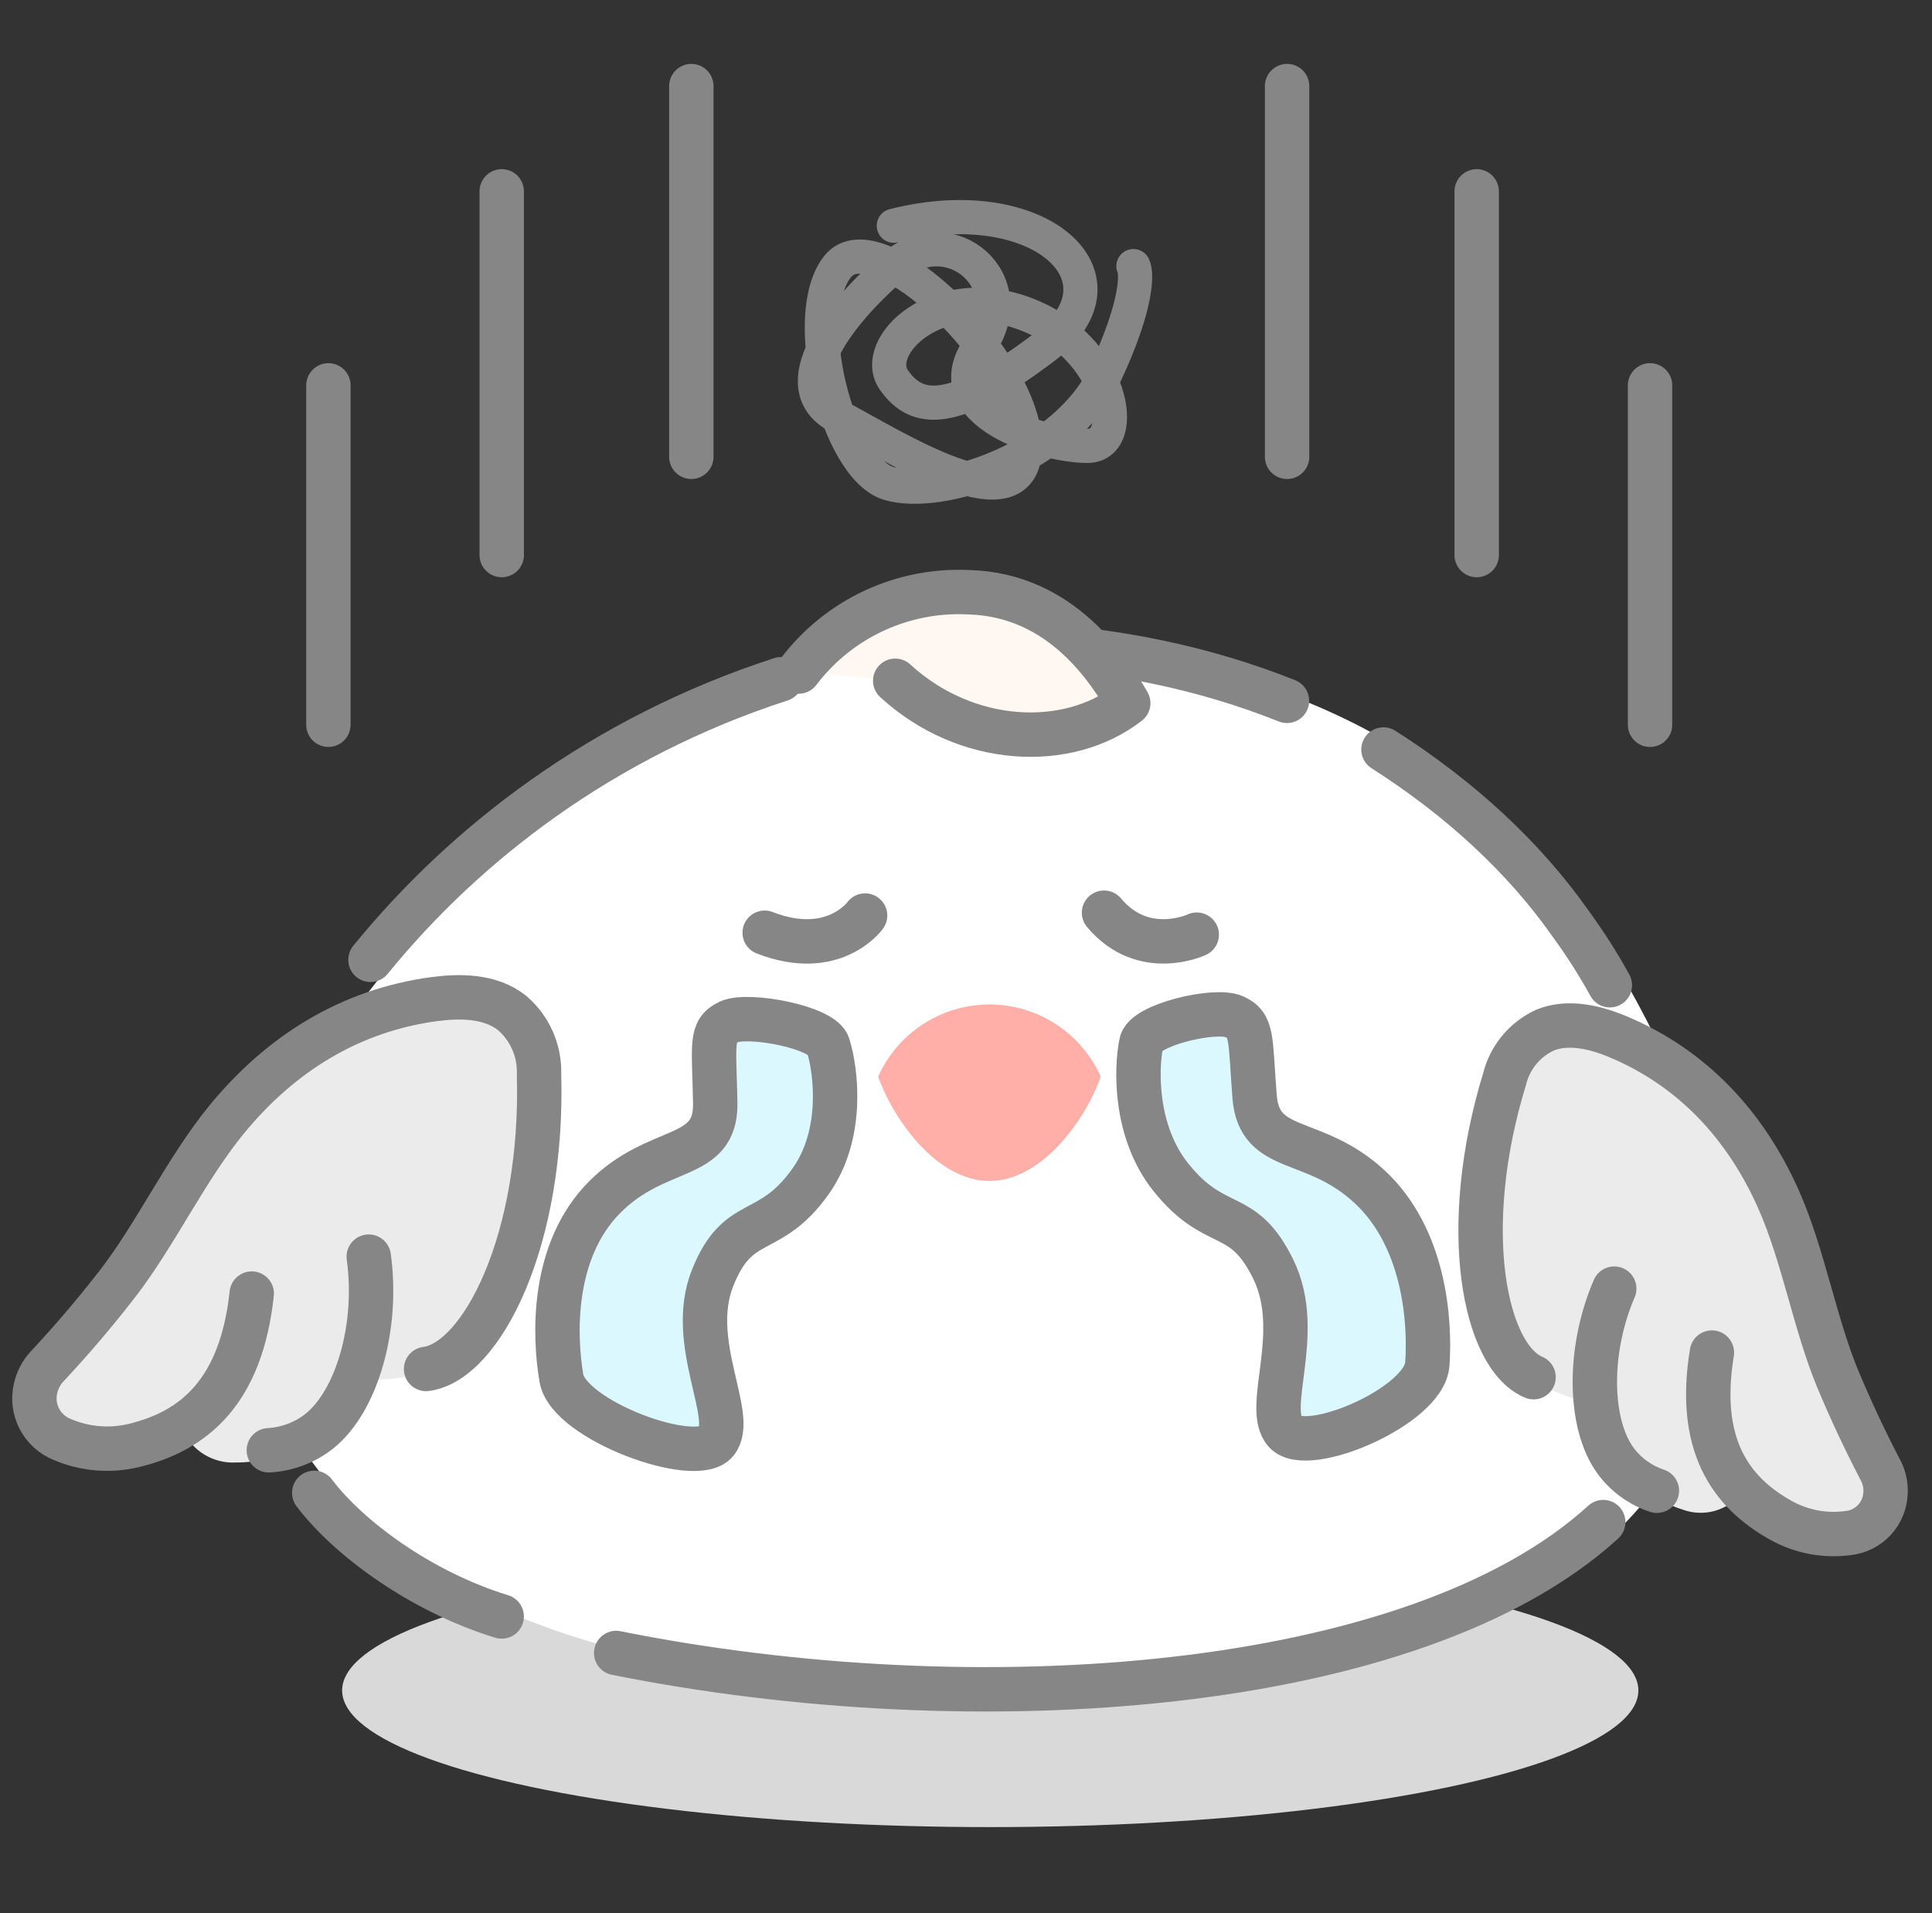 <svg width="101" height="100" viewBox="0 0 101 100" fill="none" xmlns="http://www.w3.org/2000/svg">
<rect x="0" y="0" width="101" height="100" fill="#333333" stroke="none"/>
<g clip-path="url(#clip0_2901_31219)">
<ellipse cx="51.768" cy="88.357" rx="33.882" ry="7.143" fill="#D9D9D9"/>
<path d="M54.246 33.726C69.001 34.475 77.666 40.965 83.037 48.28C83.812 49.339 84.511 50.427 85.113 51.534C85.445 52.121 85.764 52.713 86.068 53.304C89.854 60.562 92.2 68.497 87.708 76.022C80.511 88.085 62.475 89.177 42.093 87.779C38.533 87.538 35.039 86.955 31.712 86.047C28.625 85.223 25.76 84.049 23.234 82.573C15.691 78.031 12.943 71.899 13.22 66.173C13.531 58.963 17.179 54.211 22.411 47.998C26.743 42.854 35.069 37.209 44.246 34.847C47.424 33.984 50.835 33.601 54.246 33.726Z" fill="white"/>
<path d="M83.813 79.558C73.979 88.533 51.009 90.174 32.212 86.4" stroke="#868686" stroke-width="2.321" stroke-linecap="round" stroke-linejoin="round"/>
<path d="M72.324 39.176C76.367 41.753 79.676 44.828 82.082 48.242C82.858 49.306 83.557 50.394 84.159 51.496" stroke="#868686" stroke-width="2.321" stroke-linecap="round" stroke-linejoin="round"/>
<path d="M48.144 33.883C49.841 33.682 51.568 33.623 53.286 33.707C58.217 33.919 63.008 34.921 67.279 36.632" stroke="#868686" stroke-width="2.321" stroke-linecap="round" stroke-linejoin="round"/>
<path d="M19.367 50.169C24.26 44.152 31.437 38.55 40.822 35.506" stroke="#868686" stroke-width="2.321" stroke-linecap="round" stroke-linejoin="round"/>
<path d="M26.227 84.491C21.977 83.188 18.198 80.378 16.427 78.03" stroke="#868686" stroke-width="2.321" stroke-linecap="round" stroke-linejoin="round"/>
<path d="M57.54 56.262C57.036 55.142 56.219 54.191 55.187 53.524C54.156 52.857 52.953 52.502 51.725 52.502C50.496 52.502 49.294 52.857 48.263 53.524C47.231 54.191 46.414 55.142 45.91 56.262V56.294C46.834 58.802 49.117 61.727 51.728 61.727C54.339 61.727 56.616 58.802 57.54 56.294V56.262Z" fill="#FFAFA7"/>
<path d="M62.563 48.854C62.563 48.854 59.778 50.169 57.715 47.706" stroke="#868686" stroke-width="2.321" stroke-linecap="round" stroke-linejoin="round"/>
<path d="M45.225 47.855C45.225 47.855 43.579 50.155 39.976 48.753" stroke="#868686" stroke-width="2.321" stroke-linecap="round" stroke-linejoin="round"/>
<path d="M88.021 78.925C86.225 78.35 84.403 77.163 83.697 74.733C83.574 74.324 83.353 73.952 83.052 73.649C82.751 73.346 82.38 73.123 81.972 72.997C81.084 72.714 80.272 72.232 79.598 71.588C78.924 70.945 78.406 70.155 78.083 69.281C77.129 66.942 82.887 61.999 85.106 63.204C89.527 65.607 89.596 71.96 91.289 75.006C91.559 75.489 91.677 76.042 91.626 76.593C91.575 77.143 91.358 77.666 91.004 78.091C90.65 78.515 90.175 78.823 89.642 78.972C89.109 79.121 88.544 79.104 88.021 78.925Z" fill="#EBEBEB"/>
<path d="M80.171 71.984C77.609 70.907 76.25 64.245 78.655 56.402C78.792 55.846 79.052 55.327 79.416 54.885C79.781 54.442 80.24 54.088 80.76 53.846C82.008 53.336 83.447 53.707 84.643 54.213C88.54 55.869 91.283 58.87 92.982 62.701C94.278 65.63 94.87 69.165 96.055 72.034C96.74 73.676 97.486 75.269 98.293 76.814C98.499 77.189 98.596 77.615 98.57 78.042C98.55 78.564 98.344 79.061 97.99 79.444C97.635 79.826 97.155 80.07 96.636 80.129C95.422 80.298 94.185 80.067 93.113 79.472C90.412 77.971 88.715 75.458 89.494 70.697" fill="#EBEBEB"/>
<path d="M80.171 71.984C77.609 70.907 76.25 64.245 78.655 56.402C78.792 55.846 79.052 55.327 79.416 54.885C79.781 54.442 80.24 54.088 80.76 53.846C82.008 53.336 83.447 53.707 84.643 54.213C88.54 55.869 91.283 58.87 92.982 62.701C94.278 65.63 94.87 69.165 96.055 72.034C96.74 73.676 97.486 75.269 98.293 76.814C98.499 77.189 98.596 77.615 98.57 78.042C98.55 78.564 98.344 79.061 97.99 79.444C97.635 79.826 97.155 80.07 96.636 80.129C95.422 80.298 94.185 80.067 93.113 79.472C90.412 77.971 88.715 75.458 89.494 70.697" stroke="#868686" stroke-width="2.321" stroke-linecap="round" stroke-linejoin="round"/>
<path d="M86.618 77.919C85.751 77.63 84.995 77.08 84.453 76.345C83.053 74.416 83.001 70.576 84.388 67.355" stroke="#868686" stroke-width="2.321" stroke-linecap="round" stroke-linejoin="round"/>
<path d="M12.35 76.441C13.46 76.447 14.553 76.168 15.526 75.632C16.498 75.095 17.317 74.319 17.904 73.377C18.143 72.996 18.472 72.679 18.863 72.455C19.253 72.231 19.692 72.106 20.142 72.092C21.125 72.055 22.087 71.793 22.954 71.327C23.82 70.861 24.569 70.202 25.141 69.402C26.764 67.291 22.613 60.646 20.02 61.255C14.851 62.461 12.69 68.885 10.128 71.539C9.719 71.954 9.444 72.483 9.342 73.057C9.239 73.631 9.313 74.223 9.553 74.754C9.794 75.285 10.19 75.731 10.689 76.032C11.189 76.333 11.768 76.476 12.35 76.441Z" fill="#EBEBEB"/>
<path d="M22.274 71.554C25.182 71.174 28.428 64.811 28.179 56.126C28.196 55.522 28.078 54.922 27.832 54.37C27.586 53.818 27.22 53.328 26.759 52.937C25.631 52.05 24.061 52.043 22.706 52.222C18.272 52.815 14.644 55.103 11.843 58.522C9.702 61.142 8.111 64.576 6.099 67.157C4.945 68.641 3.74 70.054 2.485 71.396C2.174 71.723 1.958 72.128 1.86 72.568C1.734 73.106 1.804 73.671 2.059 74.16C2.313 74.65 2.735 75.032 3.248 75.237C4.436 75.746 5.757 75.856 7.013 75.55C10.188 74.781 12.613 72.699 13.16 67.614" fill="#EBEBEB"/>
<path d="M22.274 71.554C25.182 71.174 28.428 64.811 28.179 56.126C28.196 55.522 28.078 54.922 27.832 54.37C27.586 53.818 27.22 53.328 26.759 52.937C25.631 52.05 24.061 52.043 22.706 52.222C18.272 52.815 14.644 55.103 11.843 58.522C9.702 61.142 8.111 64.576 6.099 67.157C4.945 68.641 3.74 70.054 2.485 71.396C2.174 71.723 1.958 72.128 1.86 72.568C1.734 73.106 1.804 73.671 2.059 74.16C2.313 74.65 2.735 75.032 3.248 75.237C4.436 75.746 5.757 75.856 7.013 75.55C10.188 74.781 12.613 72.699 13.16 67.614" stroke="#868686" stroke-width="2.321" stroke-linecap="round" stroke-linejoin="round"/>
<path d="M14.053 75.804C15.014 75.75 15.935 75.402 16.692 74.807C18.657 73.238 19.787 69.351 19.277 65.683" fill="#EBEBEB"/>
<path d="M14.053 75.804C15.014 75.75 15.935 75.402 16.692 74.807C18.657 73.238 19.787 69.351 19.277 65.683" stroke="#868686" stroke-width="2.321" stroke-linecap="round" stroke-linejoin="round"/>
<path d="M46.8 35.583C50.495 38.976 55.8 39.224 58.981 36.753C57.999 35.05 55.519 31.091 50.651 30.955C48.942 30.869 47.238 31.202 45.687 31.924C44.136 32.647 42.784 33.737 41.751 35.1" fill="#FFF8F2"/>
<path d="M46.8 35.583C50.495 38.976 55.8 39.224 58.981 36.753C57.999 35.05 55.519 31.091 50.651 30.955C48.942 30.869 47.238 31.202 45.687 31.924C44.136 32.647 42.784 33.737 41.751 35.1" stroke="#868686" stroke-width="2.321" stroke-linecap="round" stroke-linejoin="round"/>
<path d="M46.726 11.799C54.276 9.881 59.423 14.484 54.619 18.128C49.815 21.772 47.927 21.58 46.726 19.854C45.525 18.128 48.957 14.676 53.589 16.402C58.222 18.128 59.079 23.306 56.849 23.306C54.619 23.306 48.784 21.58 51.187 18.128C53.589 14.676 49.643 11.415 46.726 13.909C43.809 16.402 40.892 20.237 43.809 21.771C46.726 23.306 53.589 27.73 53.589 23.306C53.589 18.882 45.867 11.415 43.809 13.909C41.751 16.402 43.767 24.456 46.469 25.271C49.172 26.087 55.734 23.929 57.793 19.518C59.441 15.989 59.452 14.308 59.252 13.909" stroke="#868686" stroke-width="1.786" stroke-linecap="round" stroke-linejoin="round"/>
<path d="M17.168 20.143V37.882" stroke="#868686" stroke-width="2.321" stroke-linecap="round" stroke-linejoin="round"/>
<path d="M26.229 10.002V29.012" stroke="#868686" stroke-width="2.321" stroke-linecap="round" stroke-linejoin="round"/>
<path d="M36.141 4.5V23.876" stroke="#868686" stroke-width="2.321" stroke-linecap="round" stroke-linejoin="round"/>
<path d="M86.26 20.143V37.882" stroke="#868686" stroke-width="2.321" stroke-linecap="round" stroke-linejoin="round"/>
<path d="M77.198 10.002V29.012" stroke="#868686" stroke-width="2.321" stroke-linecap="round" stroke-linejoin="round"/>
<path d="M67.286 4.5V23.876" stroke="#868686" stroke-width="2.321" stroke-linecap="round" stroke-linejoin="round"/>
<path d="M42.38 61.741C44.115 59.295 43.715 56.004 43.298 54.664C43.075 53.696 39.097 52.943 38.103 53.412C37.109 53.882 37.334 54.559 37.391 57.651C37.447 60.742 34.383 59.779 31.6 62.585C28.818 65.39 28.971 69.837 29.35 72.038C29.729 74.239 36.379 76.672 37.445 75.355C38.511 74.038 35.903 70.193 37.251 66.8C38.599 63.406 40.213 64.798 42.38 61.741Z" fill="#DCF8FF" stroke="#868686" stroke-width="2.321" stroke-linecap="round" stroke-linejoin="round"/>
<path d="M61.2 61.522C59.314 59.154 59.388 55.881 59.66 54.541C59.783 53.574 63.514 52.701 64.508 53.134C65.502 53.567 65.35 54.245 65.586 57.309C65.822 60.374 68.659 59.321 71.581 62.011C74.503 64.701 74.773 69.111 74.617 71.304C74.461 73.496 68.334 76.12 67.192 74.85C66.05 73.579 68.182 69.686 66.576 66.368C64.97 63.05 63.558 64.481 61.2 61.522Z" fill="#DCF8FF" stroke="#868686" stroke-width="2.321" stroke-linecap="round" stroke-linejoin="round"/>
</g>
<defs>
<clipPath id="clip0_2901_31219">
<rect width="100" height="100" fill="white" transform="translate(0.5)"/>
</clipPath>
</defs>
</svg>
